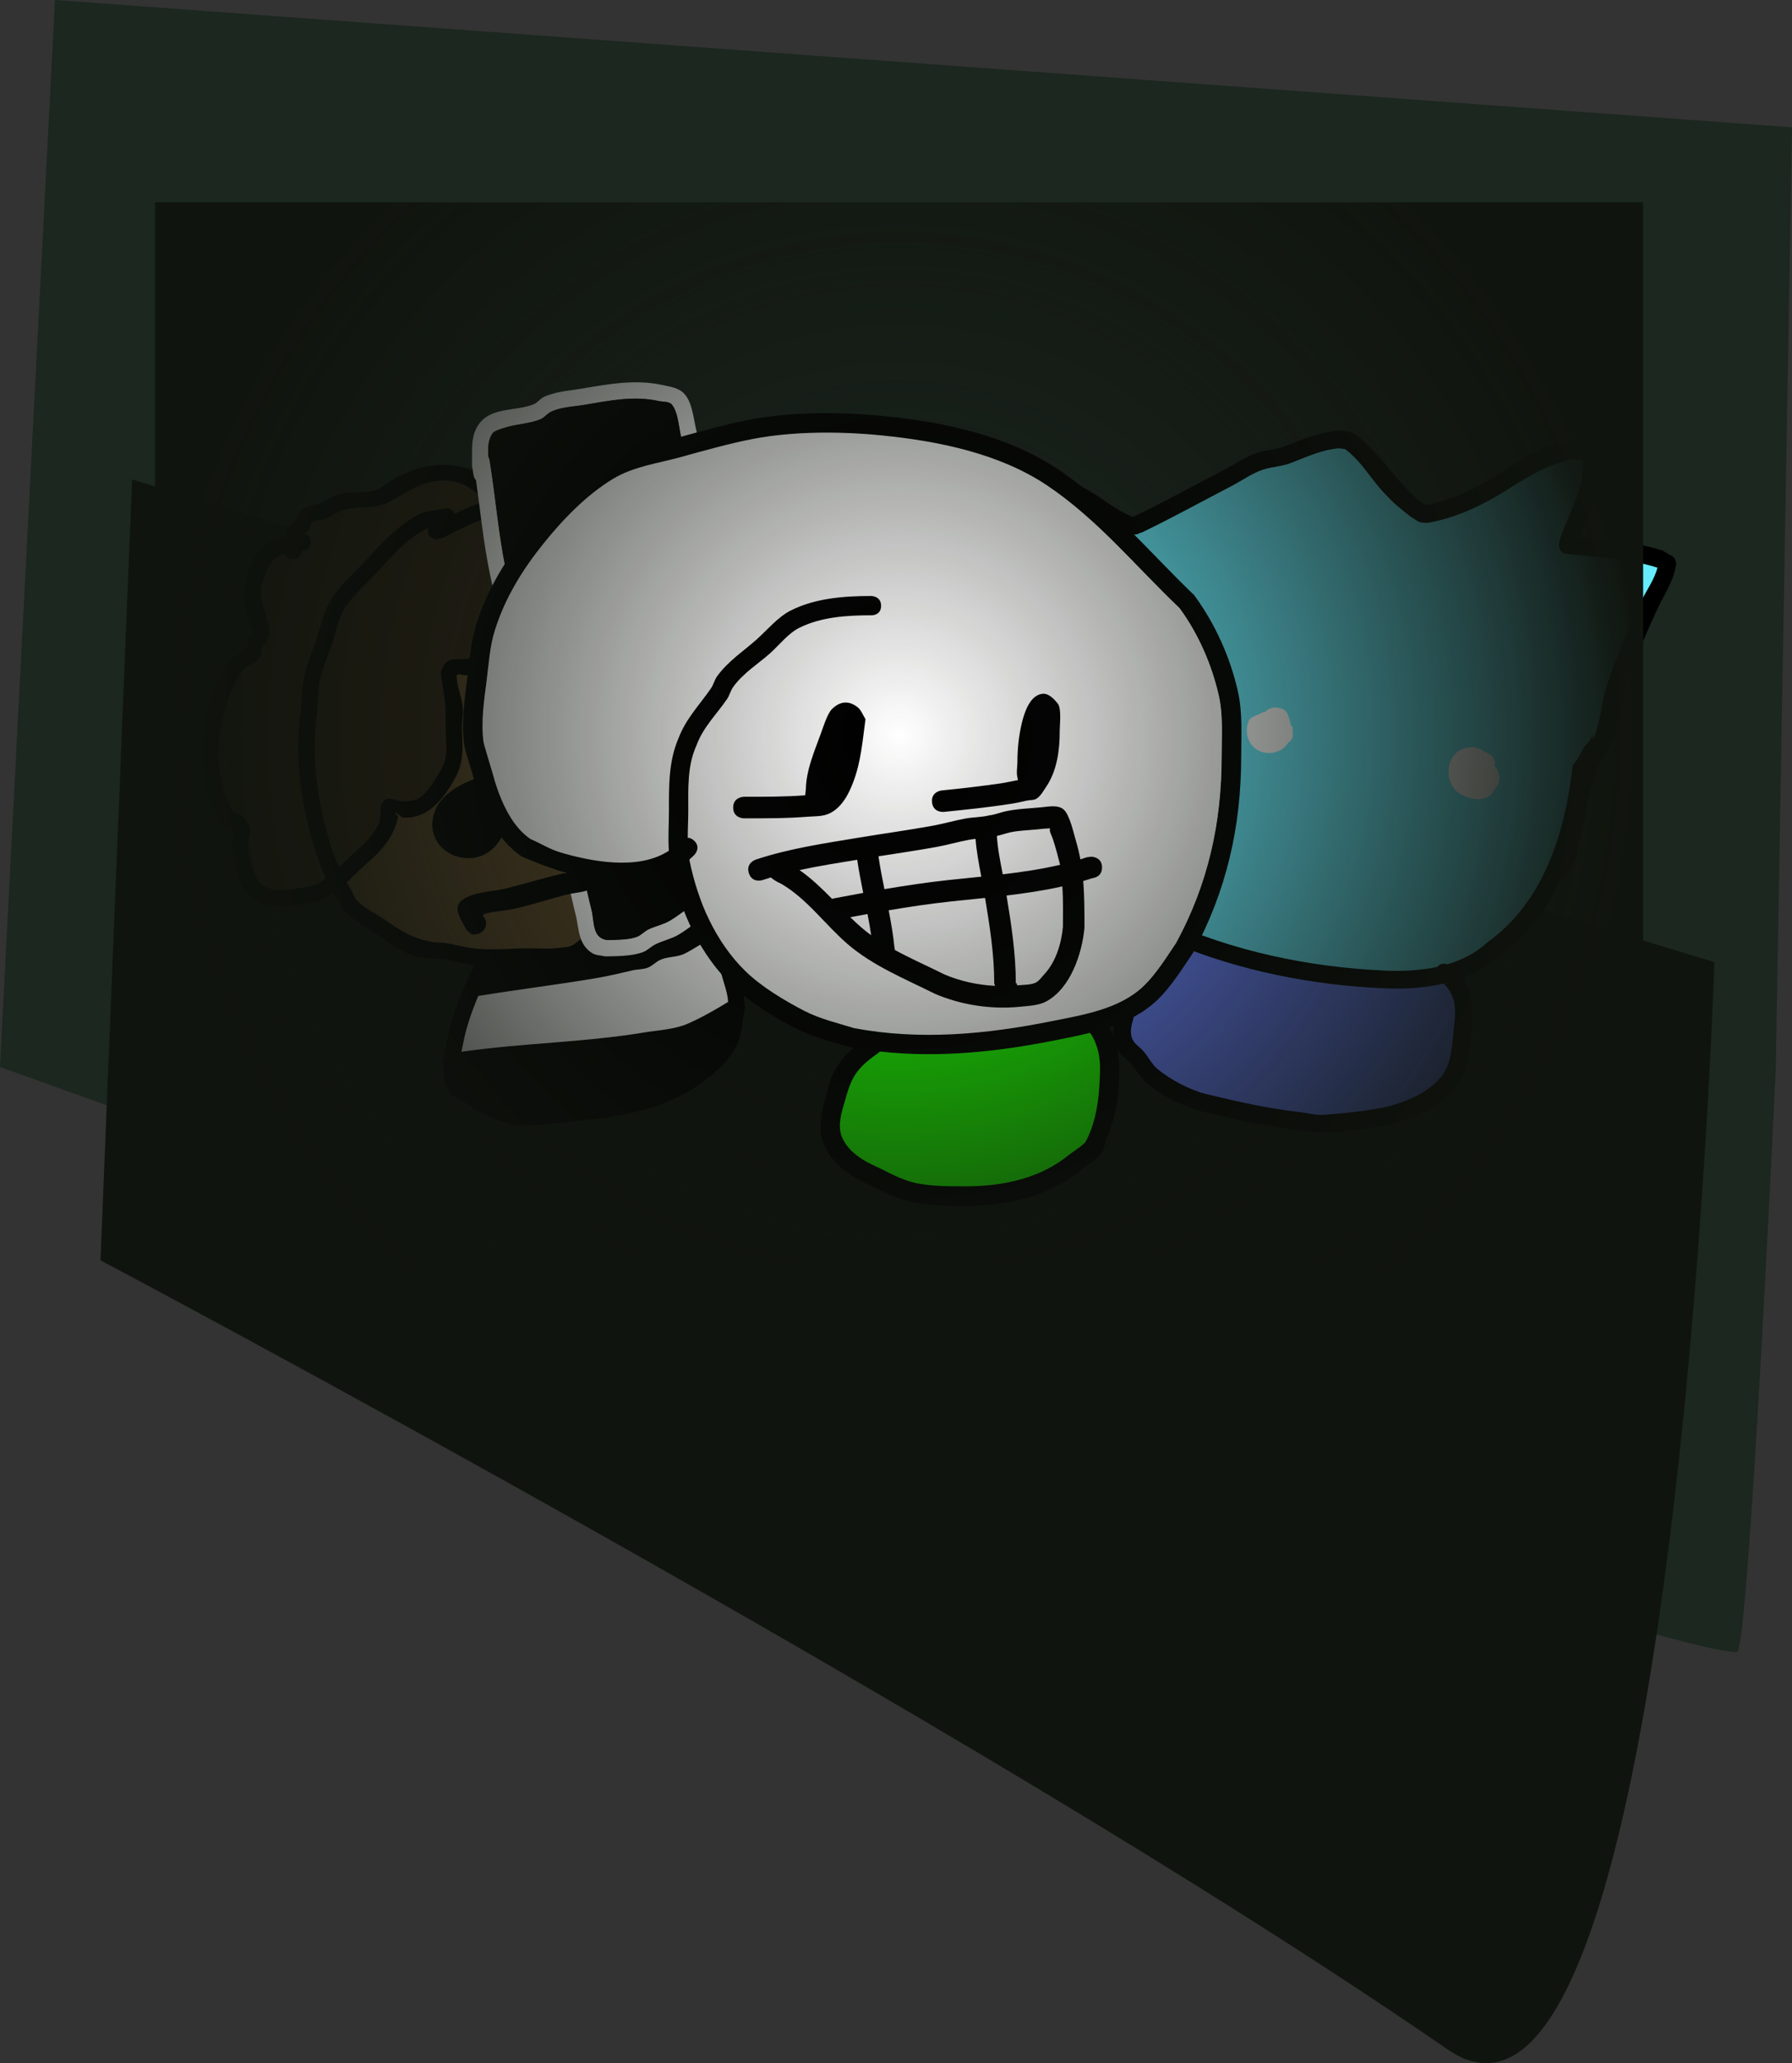 <svg version="1.1" xmlns="http://www.w3.org/2000/svg" xmlns:xlink="http://www.w3.org/1999/xlink" width="748.167" height="861.063" viewBox="0,0,748.167,861.063"><rect x="0" y="0" width="748.167" height="861.063" fill="#333333" stroke="none"/><defs><radialGradient cx="230" cy="183.125" r="310.625" gradientUnits="userSpaceOnUse" id="color-1"><stop offset="0" stop-color="#10140e" stop-opacity="0"/><stop offset="1" stop-color="#10140e"/></radialGradient></defs><g transform="translate(145.389,123.409)"><g data-paper-data="{&quot;isPaintingLayer&quot;:true}" fill-rule="nonzero" stroke="none" stroke-linecap="butt" stroke-linejoin="miter" stroke-miterlimit="10" stroke-dasharray="" stroke-dashoffset="0" style="mix-blend-mode: normal"><path d="M-145.389,321.888l22.958,-445.297l725.208,53.148l-6.752,392.149c0,0 -11.318,244.195 -16.206,244.195c-46.501,0 -725.208,-244.195 -725.208,-244.195z" fill="#1b271f" stroke-width="0"/><path d="M-103.446,402.589l13.2,-325.903l660.616,201.466c0,0 -16.324,519.35 -111.373,453.777c-198.227,-136.752 -562.442,-329.34 -562.442,-329.34z" data-paper-data="{&quot;index&quot;:null}" fill="#10140e" stroke-width="0"/><g><path d="M468.876,307.71c-0.737,6.65 -1.088,12.258 -3.866,18.412c-6.319,11.416 -20.23,17.858 -32.58,20.227c-8.076,1.549 -16.612,2.438 -24.758,2.957c-3.891,0.248 -7.755,-0.811 -11.63,-1.24c-13.617,-1.509 -26.197,-4.416 -39.523,-7.603c-7.79,-2.073 -17.12,-6.653 -23.376,-11.952c-0.635,-0.538 -6.146,-7.644 -6.661,-8.214c-3.056,-3.387 -4.699,-3.198 -6.422,-8.405c-1.732,-5.234 0.39,-10.335 1.387,-15.314c0.395,-1.974 0.074,-4.096 0.747,-5.994c3.071,-8.663 10.514,-15.655 15.46,-23.336c-0.116,-0.053 -0.232,-0.107 -0.348,-0.16c-16.553,-8.641 -31.524,-18.026 -40.061,-35.513c-2.739,-5.611 -3.473,-13.604 -4.551,-19.669c-3.58,-20.142 -1.407,-42.324 7.498,-61.076c2.785,-18.968 9.434,-38.366 2.539,-57.013l-1.117,-5.159c0,0 -0.308,-1.436 0.358,-2.705c-0.904,-0.677 -2.251,-2.166 -1.148,-4.558c1.574,-3.413 4.988,-1.839 4.988,-1.839c7.828,3.65 13.442,9.395 21.556,12.705l0.534,0.002c0.258,-0.175 0.438,-0.262 0.438,-0.262c12.539,-6.026 24.671,-12.771 37.026,-19.166c4.562,-2.362 9.174,-5.628 14.043,-7.237c3.746,-1.238 7.84,-1.299 11.515,-2.735c7.504,-2.932 14.61,-5.875 22.737,-6.609l3.592,0.383c0.626,-0.021 1.199,0.135 1.637,0.31c0.456,0.165 1.005,0.441 1.467,0.895c10.631,7.923 17.016,19.827 27.487,28.293l1.956,1.246c10.31,-1.81 20.236,-6.531 29.09,-12.11c10.66,-6.717 22.027,-15.43 35.078,-14.296l3.15,0.349c0,0 0.706,0.078 1.47,0.473c0.468,-0.141 1.023,-0.197 1.681,-0.124c3.736,0.414 3.322,4.15 3.322,4.15c-0.122,1.104 -1.49,13.536 -1.578,13.903c-1.735,7.29 -5.248,14.061 -7.894,21.099c11.654,1.154 23.444,1.992 34.626,5.536l3.318,2.01c1.077,0.389 1.648,1.133 1.948,1.869c0.383,0.702 0.599,1.623 0.208,2.714c-1.067,6.506 -4.964,11.984 -7.756,18.017c-3.487,7.533 -6.899,15.467 -10.056,23.109c-5.132,12.423 -4.83,28.392 -13.006,39.371c-4.187,7.782 -5.617,16.335 -7.159,24.901c-0.935,5.191 -2.68,9.774 -3.289,15.04l-2.35,5.835c0,0 -1.008,2.462 -3.399,2.395c-5.995,13.307 -14.613,25.202 -26.898,34.022c-4.49,4.058 -9.651,7.013 -15.188,9.109c4.917,6.785 4.766,13.855 3.757,22.956zM331.86,289.29c-0.797,1.314 -2.082,2.365 -2.584,3.817c-0.55,1.592 -0.158,3.377 -0.475,5.032c-0.677,3.54 -2.788,7.701 -1.581,11.464c0.844,2.631 3.074,3.696 4.783,5.593c2.141,2.376 3.483,5.491 5.944,7.534c5.412,4.491 13.641,8.77 20.384,10.438c13.017,3.113 25.242,5.953 38.538,7.427c3.476,0.385 6.936,1.472 10.423,1.204c7.833,-0.601 15.939,-1.363 23.72,-2.832c9.55,-1.802 22.589,-6.957 27.266,-16.192c2.441,-5.144 2.5,-10.249 3.125,-15.893c0.892,-8.044 1.677,-13.872 -4.07,-19.772c-8.136,1.905 -16.743,2.346 -25.011,1.986c-29.824,-1.299 -60.082,-7.252 -87.71,-18.796c-4.009,6.582 -8.724,12.346 -12.752,18.99zM525.217,163.353c3.784,-11.946 9.166,-24.102 14.443,-35.582c2.087,-4.539 5.686,-9.336 6.849,-14.216l-0.041,-0.03c-12.122,-3.866 -25.102,-4.303 -37.693,-5.699c-1.297,-0.144 -2.094,-0.688 -2.582,-1.338c-0.527,-0.618 -0.884,-1.515 -0.74,-2.812c0.019,-0.176 0.046,-0.342 0.08,-0.5l0.161,-1.013c2.616,-8.23 7.022,-15.929 9.034,-24.294c0.717,-2.981 0.877,-6.058 1.08,-9.128l-2.668,-0.296c-2.45,-0.362 -4.976,0.452 -7.326,1.234c-8.52,2.833 -15.24,7.141 -22.924,11.956c-9.844,6.168 -20.781,11.27 -32.231,13.225c0,0 -0.792,0.134 -1.705,-0.087c-1.373,0.117 -2.539,-0.637 -2.539,-0.637l-3.3,-2.159c-4.891,-3.965 -5.979,-4.602 -10.578,-9.5c-5.931,-6.317 -9.444,-13.24 -16.385,-18.408l-2.576,-0.299c-7.117,0.587 -13.587,3.655 -20.139,6.178c-3.647,1.405 -7.692,1.494 -11.411,2.697c-4.574,1.48 -8.91,4.643 -13.202,6.865c-12.421,6.428 -24.621,13.201 -37.224,19.265c0,0 -0.414,0.199 -1.022,0.313c-1.201,0.812 -2.684,0.648 -2.684,0.648l-3.373,-0.519c-4.658,-1.914 -7.139,-2.657 -11.394,-5.612c-1.23,-0.854 -2.29,-1.694 -3.307,-2.506l0.132,0.622c5.03,13.68 3.37,27.458 0.927,41.273c0.204,-0.309 0.408,-0.619 0.613,-0.927c-0.799,5.559 -1.268,11.161 -1.789,16.757c-0.791,1.369 -1.538,2.765 -2.242,4.184c-0.124,0.944 -0.239,1.888 -0.342,2.832c0,0 -0.267,2.413 -2.312,3.146c-6.421,16.234 -7.689,34.8 -4.707,51.625c0.965,5.444 1.549,12.944 4.035,17.957c7.834,15.79 21.521,23.954 36.488,31.773c28.65,13.234 60.574,19.802 92.039,21.244c7.187,0.329 14.802,0.03 22.019,-1.535c1.373,-1.695 3.114,-1.41 4.101,-1.044c6.22,-1.834 12.006,-4.754 16.787,-9.2c23.673,-16.897 32.495,-46.171 35.604,-73.892c1.535,-1.495 3.134,-4.327 4.57,-7.492c1.641,-1.425 2.978,-3.207 3.881,-5.241c-0.018,0.726 -0.043,1.454 -0.074,2.182c3.24,-6.755 3.413,-14.902 5.664,-22.01z" fill="#000000" stroke-width="0.5"/><path d="M331.788,289.268c4.028,-6.644 8.755,-12.431 12.764,-19.014c27.628,11.543 58.013,17.509 87.837,18.808c8.268,0.36 16.879,-0.071 25.015,-1.976c5.747,5.9 4.965,11.75 4.074,19.795c-0.626,5.644 -0.686,10.767 -3.127,15.911c-4.677,9.235 -17.732,14.421 -27.281,16.224c-7.781,1.469 -15.918,2.253 -23.75,2.854c-3.487,0.268 -6.968,-0.814 -10.444,-1.199c-13.296,-1.474 -25.589,-4.346 -38.607,-7.459c-6.743,-1.668 -14.983,-5.972 -20.395,-10.462c-2.462,-2.043 -3.805,-5.168 -5.946,-7.545c-1.709,-1.897 -3.939,-2.969 -4.783,-5.6c-1.207,-3.763 0.905,-7.937 1.582,-11.477c0.317,-1.655 -0.074,-3.445 0.476,-5.038c0.502,-1.452 1.789,-2.508 2.585,-3.822z" data-paper-data="{&quot;noHover&quot;:false,&quot;origItem&quot;:[&quot;Path&quot;,{&quot;applyMatrix&quot;:true,&quot;segments&quot;:[[[198.90219,248.3042],[0,0],[-0.43031,0.92688]],[[197.47359,251.01669],[0.22546,-0.99672],[-0.24723,1.09295]],[[197.5283,254.37794],[0.08799,-1.11711],[-0.18823,2.38972]],[[197.32325,262.07202],[-1.07377,-2.39902],[0.7507,1.67722]],[[200.8948,265.41899],[-1.26889,-1.12862],[1.58976,1.41401]],[[205.37639,269.96389],[-1.77707,-1.16995],[3.90666,2.57199]],[[219.61618,275.37056],[-4.57958,-0.60877],[8.8333,1.10408]],[[245.63639,277.4566],[-8.89734,0],[2.32606,0]],[[252.61451,277.48888],[-2.28553,0.43238],[5.13369,-0.9712]],[[268.08733,273.87899],[-5.03635,1.54104],[6.18082,-1.89123]],[[284.92516,261.17731],[-2.41524,6.44759],[1.23665,-3.57929]],[[285.8267,250.4423],[0,3.77697],[0,-5.38304]],[[281.68751,237.66997],[4.23141,3.47929],[-5.23879,1.85546]],[[265.29936,240.81508],[5.49218,-0.36775],[-19.81065,1.32648]],[[205.94072,234.81664],[19.10963,5.60643],[-2.16804,4.64489]],[[198.90217,248.3042],[2.17604,-4.68719],[0,0]]],&quot;closed&quot;:true,&quot;fillColor&quot;:[0,0,0],&quot;strokeWidth&quot;:0.5}]}" fill="#667eff" stroke-width="0.25"/><path d="M525.292,163.349c-2.252,7.108 -2.425,15.271 -5.665,22.027c0.031,-0.728 0.056,-1.457 0.074,-2.183c-0.904,2.035 -2.241,3.82 -3.882,5.245c-1.436,3.165 -3.037,6.004 -4.572,7.499c-3.109,27.721 -11.968,57.04 -35.64,73.937c-4.781,4.446 -10.578,7.371 -16.798,9.205c-0.988,-0.365 -2.731,-0.65 -4.104,1.045c-7.217,1.565 -14.846,1.867 -22.033,1.538c-31.465,-1.442 -63.447,-8.028 -92.097,-21.263c-14.967,-7.819 -28.672,-16.005 -36.505,-31.796c-2.487,-5.013 -3.074,-12.522 -4.04,-17.967c-2.983,-16.825 -1.718,-35.422 4.703,-51.656c2.045,-0.732 2.312,-3.148 2.312,-3.148c0.103,-0.944 0.218,-1.89 0.342,-2.834c0.703,-1.419 1.451,-2.818 2.242,-4.187c0.522,-5.596 0.993,-11.209 1.792,-16.768c-0.205,0.309 -0.41,0.619 -0.614,0.928c2.442,-13.815 4.112,-27.612 -0.917,-41.292l-0.132,-0.622c1.016,0.812 2.076,1.652 3.306,2.506c4.255,2.954 6.737,3.696 11.394,5.61l3.374,0.519c0,0 1.484,0.163 2.684,-0.649c0.608,-0.114 1.022,-0.314 1.022,-0.314c12.603,-6.064 24.824,-12.854 37.245,-19.283c4.292,-2.221 8.638,-5.39 13.212,-6.869c3.719,-1.203 7.772,-1.295 11.419,-2.7c6.552,-2.524 13.036,-5.594 20.154,-6.181l2.578,0.299c6.942,5.167 10.468,12.091 16.399,18.408c4.599,4.898 5.698,5.538 10.589,9.503l3.303,2.16c0,0 1.168,0.755 2.541,0.638c0.914,0.222 1.707,0.088 1.707,0.088c11.45,-1.956 22.402,-7.049 32.246,-13.217c7.684,-4.815 14.41,-9.118 22.929,-11.951c2.35,-0.781 4.879,-1.594 7.328,-1.232l2.669,0.297c-0.203,3.07 -0.361,6.149 -1.078,9.13c-2.012,8.365 -6.413,16.07 -9.029,24.3l-0.161,1.013c-0.033,0.158 -0.06,0.324 -0.08,0.5c-0.144,1.297 0.214,2.196 0.741,2.814c0.488,0.649 1.286,1.195 2.583,1.339c12.591,1.396 25.578,1.846 37.7,5.711l0.041,0.03c-1.162,4.88 -4.76,9.682 -6.846,14.222c-5.277,11.48 -10.655,23.656 -14.439,35.602z" data-paper-data="{&quot;noHover&quot;:false,&quot;origItem&quot;:[&quot;Path&quot;,{&quot;applyMatrix&quot;:true,&quot;segments&quot;:[[[317.49428,150.88584],[0,0],[1.62617,-8.17405]],[[324.43511,126.30603],[-2.64728,7.97546],[1.04681,-3.15372]],[[327.92075,116.40671],[-0.4106,3.31132],[0,0]],[[327.89153,116.39016],[0,0],[-8.29686,-1.6673]],[[302.55681,115.38463],[8.42556,0],[-0.86824,0]],[[300.75198,114.68946],[0.36989,0.39363],[-0.39363,-0.36989]],[[300.05681,112.88463],[0,0.86824],[0,-0.11746]],[[300.07285,112.54853],[-0.01052,0.10669],[0,0]],[[300.10536,111.86729],[0,0],[1.12643,-5.63215]],[[304.2973,95.14552],[-0.717,5.6774],[0.25547,-2.02294]],[[304.34241,89.03257],[0.09077,2.04426],[0,0]],[[302.55681,89.03257],[0,0],[-1.64607,-0.05985]],[[297.804,90.38498],[1.49624,-0.68876],[-5.42442,2.49702]],[[283.52583,99.96797],[4.72693,-3.74593],[-6.05545,4.79873]],[[263.1885,111.07211],[7.42586,-2.13175],[0,0]],[[262.05471,111.13928],[0.62021,0.07957],[-0.89902,0.17814]],[260.32959,110.90437],[[257.98994,109.71868],[0,0],[-3.52382,-2.26277]],[[250.30119,104.21341],[3.39911,2.90115],[-4.38341,-3.74125]],[[238.12088,93.24553],[4.96752,2.90734],[0,0]],[[236.39601,93.23674],[0,0],[-4.662,0.90954]],[[223.53584,98.79659],[4.14614,-2.14833],[-2.30807,1.19593]],[[216.19023,101.41553],[2.37011,-1.06771],[-2.91527,1.3133]],[[207.96604,106.92084],[2.67456,-1.78291],[-7.74009,5.15968]],[[184.77057,122.38319],[7.88679,-4.93183],[0,0]],[[184.11797,122.66515],[0.39357,-0.12006],[-0.73426,0.62508]],[182.39149,123.29023],[[180.12357,123.19404],[0,0],[-3.21915,-0.92412]],[[172.18051,120.31934],[3.02898,1.64114],[-0.87592,-0.47458]],[[169.81111,118.90497],[0.73141,0.46257],[0,0]],[[169.94406,119.30647],[0,0],[4.3274,8.67498]],[[173.58107,146.52197],[0.60235,-9.31118],[0.11205,-0.21952]],[[173.91855,145.86402],[-0.11296,0.2191],[-0.1207,3.73302]],[[173.96349,157.07237],[-0.06526,-3.73751],[-0.42279,0.96301]],[[172.78823,160.00248],[0.36095,-0.98974],[-0.013,0.63304]],[[172.76957,161.89942],[-0.00097,-0.63154],[0,0]],[[171.47152,164.14833],[1.29805,-0.63391],[-3.05489,11.20206]],[[172.14281,198.62029],[-3.20462,-10.90383],[1.03698,3.52836]],[[176.12618,210.19519],[-2.01122,-3.1315],[6.33544,9.86435]],[[202.5748,228.5257],[-10.46683,-4.07222],[19.90876,6.64938]],[[264.97447,235.82564],[-20.90603,1.35191],[4.77505,-0.30878]],[[279.41765,233.19778],[-4.65634,1.5635],[0.78323,-1.22135]],[[282.05244,232.20688],[-0.67958,-0.16912],[3.97742,-1.66812]],[[292.47533,224.89553],[-2.83471,3.28933],[14.41085,-12.90405]],[[310.59754,173.44005],[-0.02396,18.55303],[0.90508,-1.10045]],[[313.06978,168.15236],[-0.71756,2.19752],[0.98041,-1.06241]],[[315.2515,164.40332],[-0.4483,1.41118],[0.04104,0.48157]],[[315.36255,165.85088],[-0.03307,-0.48344],[1.64669,-4.70287]],[[317.49429,150.88583],[-0.96761,4.8638],[0,0]]],&quot;closed&quot;:true,&quot;fillColor&quot;:[0,0,0],&quot;strokeWidth&quot;:0.5}]}" fill="#66ecff" stroke-width="0.25"/></g><g><path d="M165.566,296.348c0.136,0.819 0.042,1.474 -0.178,1.996c-0.097,1.241 -0.285,2.541 -0.585,3.924c-0.576,3.588 -0.897,7.097 -2.543,10.441c-3.193,6.486 -7.702,10.35 -13.254,14.688c-15.899,12.419 -35.308,15.244 -54.9,17.16c-8.214,0.803 -16.061,2.211 -24.291,1.565c-8.796,-1.917 -14.931,-4.848 -22.202,-10.181c-1.539,-1.129 -3.73,-1.47 -4.884,-2.99c-2.537,-3.345 -3.159,-7.457 -2.999,-11.579c-0.142,-0.306 -0.254,-0.664 -0.323,-1.08c-0.214,-1.293 0.143,-2.178 0.669,-2.777c0.294,-2.207 0.714,-4.346 1.077,-6.296c2.001,-10.73 6.591,-21.912 11.65,-31.906c-1.682,-0.155 -3.353,-0.382 -5.008,-0.705c-3.739,-0.731 -7.477,-1.927 -11.285,-1.814c-2.385,-0.272 -8.048,-0.7 -10.527,-1.734c-5.214,-2.175 -9.913,-5.647 -14.384,-8.856c-4.645,-3.334 -9.761,-5.448 -13.69,-9.955c-1.137,-1.304 -1.553,-3.099 -2.473,-4.564c-0.504,-0.803 -0.992,-1.606 -1.462,-2.41c-1.156,0.821 -2.345,1.572 -3.577,2.226c-3.352,1.78 -7.333,1.985 -11.057,2.718c-9.15,1.799 -18.616,0.765 -23.908,-8.287c-2.44,-4.173 -4.102,-13.789 -4.023,-18.785c0.018,-1.145 0.918,-2.166 0.918,-3.312c-0.001,-1.925 -3.93,-2.285 -4.355,-2.739c-1.921,-2.051 -3.289,-4.593 -4.499,-7.129c-5.144,-10.78 -5.167,-24.684 -3.226,-36.122c2.035,-9.149 4.173,-17.269 9.811,-24.971c1.843,-2.518 5.414,-3.329 7.391,-5.743c0.727,-0.887 0.077,-2.351 0.549,-3.395c0.501,-1.107 1.878,-1.699 2.275,-2.847c0.649,-1.879 -1.434,-3.716 -1.948,-5.637c-0.846,-3.161 -1.519,-6.415 -1.594,-9.686c-0.146,-6.313 2.407,-14.507 6.504,-19.464c2.384,-2.885 6.476,-4.417 10.507,-5.381c-0.001,-0.797 0.078,-1.577 0.359,-2.316c0.675,-1.772 2.539,-2.827 3.645,-4.367c1.119,-1.558 1.463,-3.774 3.014,-4.903c1.957,-1.425 4.6,-1.512 6.886,-2.306c2.448,-0.85 4.534,-2.566 6.977,-3.431c4.795,-1.697 10.042,-1.035 14.899,-1.765c4.397,-0.661 7.9,-4.459 11.673,-6.36c2.166,-1.091 4.496,-1.82 6.744,-2.731c11.642,-4.279 29.952,-1.976 35.763,11.103c0.049,0.111 0.117,0.376 0.199,0.755c4.802,-0.754 9.784,-1.153 14.311,-1.871c7.593,0.835 13.211,3.187 20.357,5.393c8.767,2.706 18.241,4.465 26.78,7.932c1.851,0.752 3.355,2.198 5.175,3.022c1.631,0.738 3.565,0.739 5.116,1.633c6.368,3.672 11.045,9.716 15.611,15.227c1.631,1.968 5.395,5.402 6.803,7.649c1.699,2.713 2.274,6.011 3.85,8.796c1.791,3.166 3.711,6.323 4.833,9.783c3.183,10.133 4.293,20.771 5.201,31.275c0.199,2.299 1.414,7.306 1.599,9.648c0.344,4.346 -0.512,8.708 -1.008,13.039c-1.245,10.865 -1.578,20.693 -6.002,31.04c-2.768,6.475 -7.371,12.271 -11.449,17.948c-4.011,4.182 -8.216,6.316 -12.959,9.536c-0.219,0.148 -0.438,0.299 -0.657,0.45c0.582,1.216 1.095,2.482 1.985,3.478c1.61,1.8 4.707,1.605 6.472,3.253c1.107,1.034 1.493,2.651 2.438,3.835c1.934,2.425 4.623,4.188 6.501,6.656c1.82,2.391 2.52,5.486 3.304,8.387c1.565,5.789 3.208,10.176 3.3,15.364c0.041,0.149 0.076,0.308 0.103,0.476zM123.374,307.472c5.931,-0.982 12.819,-1.242 18.365,-3.686c5.951,-2.622 11.246,-5.678 16.789,-9.046c-0.274,-4.112 -1.752,-7.63 -3.048,-12.435c-0.553,-2.052 -0.8,-4.355 -2.137,-6.006c-1.72,-2.123 -3.985,-3.761 -5.794,-5.803c-2.057,1.247 -6.301,3.916 -8.324,4.617c-2.977,1.031 -6.352,0.835 -9.191,2.201c-1.798,0.865 -3.198,2.488 -5.066,3.191c-2.023,0.762 -4.285,0.62 -6.388,1.12c-5.595,1.33 -10.761,2.555 -16.491,3.503c-15.914,2.635 -31.832,4.529 -47.726,7.137c-2.815,6.599 -5.143,13.463 -6.386,20.098c-0.169,0.902 -0.416,1.983 -0.666,3.164c25.184,-3.663 50.707,-3.858 76.064,-8.056zM-23.593,110.003c-1.75,-0.278 -2.461,-1.31 -2.738,-2.25c-2.219,0.643 -4.24,1.578 -5.33,3.018c-2.781,3.674 -4.889,9.93 -4.695,14.505c0.222,5.253 4.461,12.11 3.368,17.178c-0.344,1.596 -2.023,2.604 -2.693,4.093c-0.643,1.427 -0.217,3.319 -1.196,4.54c-1.99,2.482 -5.688,3.286 -7.504,5.899c-4.894,7.041 -6.746,13.932 -8.584,22.192c-1.787,10.318 -1.482,22.093 2.731,31.911c0.711,1.658 1.383,3.44 2.663,4.712c0.872,0.866 2.576,0.464 3.434,1.345c1.502,1.542 2.784,3.464 3.29,5.557c0.368,1.522 -0.802,3.058 -0.827,4.623c-0.064,4.062 1.237,11.686 3.133,15.205c3.406,6.322 10.627,6.137 16.508,4.903c3.194,-0.67 6.669,-0.661 9.536,-2.221c1.102,-0.6 2.172,-1.297 3.215,-2.064c-2.197,-4.574 -3.957,-9.302 -5.44,-14.417c-5.226,-18.033 -7.824,-37.165 -5.082,-55.773c0.29,-4.585 0.461,-9.681 1.389,-14.192c1.186,-5.763 3.922,-11.591 5.663,-17.221c1.514,-4.892 3.123,-11.584 6.169,-15.881c3.955,-5.579 9.508,-10.423 14.113,-15.455c6.799,-7.429 14.588,-16.034 24.203,-19.966c0.311,-0.127 8.545,-1.471 8.787,-1.511c0,0 2.972,-0.492 3.829,2.216c3.698,-1.797 7.475,-3.442 11.333,-4.692c0.402,-0.13 0.809,-0.254 1.22,-0.372c-1.149,-1.28 -3.778,-3.799 -4.12,-4.082c-6.243,-5.16 -14.918,-5.724 -22.327,-2.817c-5.32,2.128 -9.438,5.416 -14.561,7.709c-6.105,2.732 -12.697,0.946 -18.87,3.19c-2.499,0.908 -4.626,2.722 -7.169,3.499c-1.566,0.478 -3.448,0.195 -4.775,1.154c-1.059,0.764 -0.95,2.462 -1.708,3.526c-0.412,0.578 -1.04,0.994 -1.615,1.443c1.013,0.203 2.258,0.856 2.579,2.8c0.565,3.413 -2.848,3.978 -2.848,3.978c-0.313,0.05 -0.656,0.102 -1.021,0.156l-0.1,0.691c0,0 -0.543,3.417 -3.96,2.873zM2.48,232.373c4.087,-3.471 8.002,-7.148 10.288,-12.143c1.428,-3.12 -0.315,-8.227 2.655,-9.947c2.259,-1.308 5.192,0.708 7.801,0.671c1.803,-0.026 3.651,-0.228 5.341,-0.857c4.04,-1.503 8.392,-9.173 10.322,-12.644c3.182,-5.721 1.733,-11.705 1.742,-17.872c0.006,-4.365 0.035,-8.771 -0.683,-13.077c-0.192,-1.153 -1.581,-8.93 -1.247,-9.771c2.538,-6.394 5.137,-4.679 10.22,-5.148c2.956,-0.273 5.779,-1.465 8.511,-2.627c1.421,-1.447 6.315,-6.27 7.501,-8.09c5.346,-8.206 5.827,-18.808 2.195,-27.793c-1.83,-4.526 -4.703,-6.689 -6.468,-11.247c-1.136,-2.935 -1.377,-6.181 -1.807,-9.311c-0.373,0.109 -0.741,0.223 -1.105,0.344c-6.188,2.054 -12.135,5.123 -17.906,8.171l-2.539,0.6c0,0 -3.413,0.565 -3.978,-2.848c-0.114,-0.691 -0.066,-1.266 0.085,-1.742c-8.18,3.659 -14.953,11.47 -20.779,17.845c-4.352,4.762 -9.607,9.304 -13.403,14.536c-2.69,3.709 -4.065,9.937 -5.369,14.166c-1.686,5.466 -4.394,11.158 -5.536,16.749c-0.783,3.838 -1.002,9.501 -1.246,13.346c-2.613,17.744 -0.144,35.92 4.845,53.12c1.198,4.129 2.585,7.954 4.257,11.651c2.164,-2.064 4.243,-4.204 6.301,-6.081zM65.876,96.108c1.377,5.789 5.386,8.92 7.662,14.364c4.594,10.989 3.704,24.197 -2.834,34.212c-1.956,2.996 -6.961,7.617 -9.385,9.998c-5.446,2.392 -6.307,3.419 -11.836,3.8c-1.391,0.096 -4.205,-1.1 -4.172,0.293c0.102,4.299 2.373,9.353 2.611,13.713c0.129,2.366 -0.371,4.73 -0.373,7.099c-0.005,7.537 1.184,14.09 -2.553,21.115c-4.499,8.459 -11.325,17.778 -22.037,17.165c-1.313,-0.075 -2.066,-1.825 -3.358,-2.07c-0.67,-0.127 1.249,0.98 1.195,1.66c-0.159,2.001 -0.974,3.915 -1.783,5.752c-2.567,5.833 -7.255,10.285 -11.948,14.345c-2.514,2.294 -5.026,4.85 -7.661,7.256c0.604,1.072 1.239,2.142 1.906,3.214c0.766,1.232 1.034,2.777 1.982,3.874c3.407,3.94 8.258,5.765 12.334,8.676c6.943,4.959 12.608,8.312 21.202,9.304c4.142,-0.065 8.213,1.123 12.275,1.932c8.543,1.701 17.661,0.531 26.268,0.487c3.909,-0.02 7.845,0.355 11.726,-0.11c1.968,-0.235 4.018,-0.213 5.876,-0.904c1.719,-0.64 2.956,-2.215 4.614,-2.999c3.747,-1.772 7.834,-2.719 11.679,-4.266c3.988,-1.605 8.248,-2.513 12.168,-4.277c5.914,-2.661 11.409,-7.358 16.699,-10.95c4.243,-2.88 8.07,-4.576 11.617,-8.296c3.667,-5.141 7.933,-10.402 10.416,-16.258c4.106,-9.681 4.325,-18.809 5.474,-28.973c0.442,-3.91 1.337,-7.842 1.004,-11.763c-0.277,-3.266 -1.315,-6.437 -1.604,-9.702c-0.883,-9.976 -1.844,-20.13 -4.902,-29.754c-0.936,-3.064 -2.758,-5.788 -4.325,-8.582c-1.477,-2.635 -1.973,-5.765 -3.572,-8.327c-0.661,-1.059 -6.082,-6.704 -6.327,-6.999c-3.996,-4.818 -8.036,-10.377 -13.626,-13.578c-1.374,-0.787 -3.11,-0.704 -4.554,-1.354c-1.76,-0.793 -3.202,-2.209 -4.988,-2.942c-8.355,-3.431 -17.684,-5.095 -26.283,-7.752c-6.355,-1.964 -11.355,-4.255 -18.078,-5.067c-4.197,0.73 -8.849,1.063 -13.311,1.752c0.388,2.424 0.722,4.572 0.803,4.912z" fill="#000000" stroke-width="0.5"/><path d="M-23.626,109.942c3.417,0.543 3.965,-2.876 3.965,-2.876l0.1,-0.691c0.366,-0.054 0.709,-0.106 1.022,-0.156c0,0 3.417,-0.567 2.852,-3.98c-0.322,-1.943 -1.52,-2.467 -2.533,-2.669c0.574,-0.449 1.157,-0.995 1.569,-1.573c0.758,-1.064 0.652,-2.762 1.71,-3.526c1.328,-0.958 3.214,-0.677 4.78,-1.155c2.543,-0.777 4.677,-2.591 7.176,-3.5c6.173,-2.244 12.783,-0.458 18.887,-3.19c5.123,-2.293 9.251,-5.579 14.571,-7.707c7.409,-2.907 16.098,-2.336 22.342,2.824c0.342,0.283 2.974,2.804 4.124,4.085c-0.411,0.118 -0.895,0.357 -1.297,0.487c-3.857,1.25 -7.63,2.898 -11.328,4.695c-0.856,-2.708 -3.825,-2.214 -3.825,-2.214c-0.242,0.04 -8.47,1.386 -8.781,1.513c-9.614,3.932 -17.384,12.542 -24.182,19.971c-4.605,5.032 -10.134,9.873 -14.089,15.452c-3.046,4.297 -4.632,10.975 -6.146,15.868c-1.742,5.63 -4.454,11.416 -5.64,17.18c-0.928,4.511 -1.103,9.569 -1.393,14.154c-2.742,18.608 -0.188,37.7 5.038,55.733c1.482,5.115 3.235,9.841 5.432,14.415c-1.043,0.767 -2.139,1.6 -3.241,2.2c-2.867,1.559 -6.348,1.549 -9.542,2.219c-5.881,1.234 -13.114,1.413 -16.52,-4.909c-1.896,-3.519 -3.205,-11.148 -3.141,-15.21c0.025,-1.565 1.194,-3.103 0.826,-4.625c-0.506,-2.092 -1.792,-4.018 -3.294,-5.56c-0.858,-0.88 -2.564,-0.48 -3.436,-1.347c-1.28,-1.271 -1.955,-3.057 -2.666,-4.715c-4.212,-9.818 -4.533,-21.62 -2.745,-31.938c1.838,-8.26 3.688,-15.177 8.582,-22.219c1.816,-2.613 5.516,-3.427 7.506,-5.909c0.979,-1.221 0.555,-3.12 1.198,-4.547c0.671,-1.489 2.352,-2.503 2.697,-4.1c1.093,-5.069 -3.136,-11.94 -3.358,-17.192c-0.194,-4.576 1.925,-10.841 4.706,-14.515c1.09,-1.44 3.117,-2.378 5.336,-3.021c0.278,0.941 0.99,1.971 2.74,2.25z" data-paper-data="{&quot;noHover&quot;:false,&quot;origItem&quot;:[&quot;Path&quot;,{&quot;applyMatrix&quot;:true,&quot;segments&quot;:[[[361.42832,238.98915],[0,0],[-2.42886,-0.80962]],[[358.05514,235.13427],[0.17372,1.4065],[-3.31562,0.39374]],[[349.74298,238.17867],[1.89358,-1.79558],[-4.83238,4.5823]],[[339.62534,257.75199],[0.80364,-6.5696],[-0.92256,7.5416]],[[340.37246,283.04013],[2.75538,-6.96916],[-0.86784,2.195]],[[335.56624,288.24019],[1.3079,-1.96482],[-1.25324,1.8827]],[[332.7899,294.43117],[1.6838,-1.50994],[-3.4233,3.06984]],[[320.69858,301.07087],[3.20568,-3.29644],[-8.63988,8.88456]],[[303.22152,330.68627],[4.5707,-11.34364],[-4.98394,14.28932]],[[299.58316,376.83041],[-3.68882,-14.993],[0.6229,2.53174]],[[302.26796,384.17691],[-1.52488,-2.11482],[1.03906,1.44108]],[[306.84698,386.90457],[-1.01532,-1.45792],[1.77776,2.55268]],[[310.22588,395.60357],[-0.22774,-3.10236],[0.16566,2.25656]],[[307.95514,402.00039],[0.40476,-2.22614],[-1.05014,5.77584]],[[308.83362,424.41941],[-1.87256,-5.46544],[3.36384,9.81806]],[[331.21378,435.30727],[-8.67608,0.37078],[4.71236,-0.2014]],[[345.3341,434.39163],[-4.45582,1.54676],[1.71324,-0.59474]],[[350.40456,432.20747],[-1.66742,0.84688],[-2.05266,-7.04044]],[[346.05164,410.36767],[0.906,7.64256],[-3.19428,-26.94486]],[[351.97026,329.64629],[-8.3014,25.88404],[1.49602,-6.46818]],[[357.30024,309.73939],[-2.38844,6.21296],[3.0514,-7.9375]],[[369.43986,286.52245],[-3.81228,7.61594],[3.31292,-6.61834]],[[381.9844,265.33569],[-5.358,5.4079],[6.9563,-7.02106]],[[405.75538,246.63037],[-7.7536,6.08778],[11.44696,-8.98768]],[[444.97678,223.87467],[-14.6365,3.33746],[0.4728,-0.10782]],[[457.86172,223.79443],[-0.35444,0],[0,0]],[[462.79776,227.85777],[-0.5818,-4.06334],[5.69686,-1.68984]],[[480.0636,223.84277],[-5.79514,0.87234],[0.60402,-0.09092]],[[481.89076,223.59997],[-0.6139,0.07124],[-1.33666,-2.09692]],[[476.97984,216.80685],[0.4213,0.48416],[-7.68392,-8.83064]],[[445.81132,207.52047],[11.24938,-2.39624],[-8.08828,1.77852]],[[423.23054,215.07513],[7.84528,-2.05972],[-9.34874,2.45444]],[[395.5724,215.16985],[9.33106,-1.74226],[-3.77756,0.70534]],[[384.52522,218.46627],[3.80924,-0.507],[-2.346,0.31224]],[[377.44404,218.98431],[2.1195,-1.05308],[-1.69006,0.8397]],[[374.17678,223.60791],[1.33124,-1.3376],[-0.72342,0.72686]],[[371.53424,225.28405],[0.92474,-0.50464],[1.39598,0.52798]],[[374.55098,229.88469],[0,-2.84672],[0,5]],[[369.55098,234.88469],[0,0],[-0.4587,-0.00212]],[[368.05792,234.86549],[0.53398,0.0094],[0,0]],[367.75284,235.82685],[[361.4283,238.98913],[4.74342,1.58114],[0,0]]],&quot;closed&quot;:true,&quot;fillColor&quot;:[0,0,0,1]}]}" fill="#302617" stroke-width="0.5"/><path d="M2.455,232.437c-2.058,1.878 -4.14,4.016 -6.304,6.08c-1.672,-3.698 -3.067,-7.526 -4.264,-11.655c-4.989,-17.2 -7.491,-35.422 -4.878,-53.166c0.245,-3.844 0.462,-9.53 1.246,-13.368c1.141,-5.591 3.86,-11.311 5.546,-16.777c1.304,-4.229 2.693,-10.474 5.384,-14.183c3.796,-5.232 9.074,-9.787 13.426,-14.548c5.826,-6.375 12.624,-14.189 20.804,-17.848c-0.15,0.477 -0.199,1.051 -0.085,1.742c0.565,3.413 3.983,2.849 3.983,2.849l2.541,-0.6c5.771,-3.047 11.732,-6.113 17.92,-8.167c0.364,-0.121 0.734,-0.235 1.106,-0.344c0.43,3.13 0.675,6.379 1.811,9.313c1.764,4.559 4.648,6.728 6.477,11.253c3.632,8.985 3.167,19.604 -2.179,27.81c-1.186,1.82 -6.077,6.647 -7.498,8.095c-2.732,1.162 -5.672,2.427 -8.628,2.7c-5.083,0.469 -7.572,-1.33 -10.11,5.064c-0.334,0.841 1.071,8.67 1.263,9.823c0.718,4.305 0.665,8.758 0.659,13.123c-0.009,6.167 1.416,12.164 -1.766,17.885c-1.93,3.471 -6.304,11.144 -10.343,12.647c-1.69,0.629 -3.546,0.831 -5.349,0.857c-2.61,0.037 -5.554,-1.981 -7.813,-0.673c-2.97,1.72 -1.226,6.827 -2.655,9.947c-2.287,4.995 -6.207,8.67 -10.294,12.141z" data-paper-data="{&quot;noHover&quot;:false,&quot;origItem&quot;:[&quot;Path&quot;,{&quot;applyMatrix&quot;:true,&quot;segments&quot;:[[[369.72084,419.61989],[0,0],[6.64686,-3.98464]],[[387.2562,404.73453],[-4.43914,6.58194],[2.7732,-4.11186]],[[393.3894,391.17853],[-4.6402,1.75114],[3.52914,-1.33184]],[[404.35426,393.97651],[-3.72978,-0.56326],[2.5766,0.38912]],[[412.1716,394.01499],[-2.55788,0.49748],[6.1144,-1.18916]],[[429.87336,378.42391],[-3.57098,4.49278],[5.88686,-7.40646]],[[436.57574,353.35291],[-1.46864,8.79082],[1.0395,-6.22202]],[[438.68838,334.54645],[0.00754,6.30824],[-0.00202,-1.68966]],[[439.21624,320.32041],[-0.6748,1.12072],[5.12838,-8.51732]],[[455.00334,315.39299],[-7.35826,-0.53092],[4.27976,0.3088]],[[467.7583,313.65607],[-4.16972,1.01256],[2.36804,-1.72822]],[[480.36312,303.89145],[-2.12022,2.3153],[9.55928,-10.4388]],[[490.05282,264.78219],[3.05834,13.6682],[-1.54052,-6.88482]],[[483.48598,247.21911],[1.43958,6.91606],[-0.92672,-4.45212]],[[483.10796,233.51667],[-0.1257,4.56418],[-0.55704,0.0669]],[[481.4506,233.74611],[0.5477,-0.08638],[-9.30806,1.4678]],[[453.99158,241.16965],[8.94806,-2.98268],[0,0]],[450.22992,241.42623],[[445.22992,236.42623],[0,5],[0,-1.01244]],[[445.76194,233.96241],[-0.327,0.64394],[-12.52756,3.28666]],[[411.92346,254.50151],[9.81162,-7.71476],[-7.32844,5.76226]],[[389.38264,272.06373],[6.6468,-6.56458],[-4.7112,4.65294]],[[378.38414,290.99459],[2.85746,-5.72156],[-3.69354,7.39564]],[[366.53814,313.56841],[2.94698,-7.70252],[-2.0227,5.28672]],[[361.61098,332.30283],[1.25638,-5.42362],[-7.91368,24.68348]],[[355.98164,409.18621],[-3.05384,-25.70192],[0.73304,6.16956]],[[359.30126,426.80361],[-1.51142,-5.66708],[3.5722,-2.43284]],[[369.72086,419.61985],[-3.37826,2.19168],[0,0]]],&quot;closed&quot;:true,&quot;fillColor&quot;:[0,0,0,1]}]}" fill="#302617" stroke-width="0.5"/><path d="M65.886,96.176c-0.081,-0.339 -0.435,-2.625 -0.822,-5.049c4.462,-0.689 9.124,-1.022 13.321,-1.752c6.723,0.812 11.737,3.104 18.092,5.068c8.599,2.658 17.948,4.329 26.303,7.76c1.786,0.733 3.232,2.152 4.992,2.945c1.444,0.65 3.183,0.569 4.557,1.356c5.591,3.201 9.641,8.769 13.637,13.587c0.245,0.295 5.671,5.946 6.332,7.005c1.599,2.562 2.099,5.698 3.576,8.332c1.566,2.794 3.392,5.525 4.328,8.589c3.058,9.624 4.025,19.8 4.908,29.777c0.289,3.265 1.327,6.444 1.604,9.71c0.333,3.921 -0.563,7.862 -1.005,11.772c-1.149,10.164 -1.375,19.313 -5.48,28.994c-2.484,5.856 -6.757,11.13 -10.424,16.27c-3.547,3.72 -7.382,5.423 -11.624,8.304c-5.29,3.591 -10.798,8.297 -16.711,10.959c-3.921,1.764 -8.189,2.676 -12.177,4.281c-3.845,1.547 -7.942,2.497 -11.688,4.269c-1.658,0.784 -2.899,2.36 -4.618,3c-1.857,0.691 -3.913,0.669 -5.88,0.905c-3.881,0.465 -7.826,0.09 -11.735,0.11c-8.607,0.043 -17.744,1.21 -26.287,-0.491c-4.062,-0.809 -8.142,-2 -12.283,-1.935c-8.594,-0.992 -14.273,-4.353 -21.216,-9.312c-4.076,-2.912 -8.934,-4.743 -12.342,-8.683c-0.949,-1.097 -1.218,-2.644 -1.984,-3.876c-0.667,-1.072 -1.303,-2.144 -1.908,-3.216c2.635,-2.406 5.146,-4.963 7.66,-7.257c4.693,-4.06 9.378,-8.515 11.946,-14.348c0.809,-1.837 1.622,-3.754 1.781,-5.755c0.054,-0.68 -1.746,-1.859 -1.076,-1.732c1.292,0.245 2.043,1.992 3.356,2.067c10.712,0.612 17.421,-8.634 21.92,-17.093c3.737,-7.025 2.538,-13.617 2.543,-21.155c0.002,-2.37 0.505,-4.749 0.375,-7.115c-0.238,-4.359 -2.499,-9.433 -2.602,-13.732c-0.033,-1.394 2.784,-0.202 4.175,-0.297c5.529,-0.381 6.407,-1.423 11.853,-3.815c2.425,-2.381 7.453,-7.011 9.409,-10.007c6.537,-10.015 7.446,-23.086 2.852,-34.075c-2.276,-5.443 -6.28,-8.575 -7.656,-14.364z" data-paper-data="{&quot;noHover&quot;:false,&quot;origItem&quot;:[&quot;Path&quot;,{&quot;applyMatrix&quot;:true,&quot;segments&quot;:[[[246.13716,120.1473],[0,0],[0.29826,4.2894]],[[249.90402,131.29156],[-0.98003,-4.14927],[1.97849,8.37658]],[[243.8463,155.34717],[5.84241,-6.36822],[-1.74797,1.90529]],[[235.97539,161.36742],[2.00956,-1.41118],[-4.16461,1.06231]],[[227.08928,162.67948],[3.98642,0.38085],[-1.00287,-0.09581]],[[224.08027,162.39628],[0.14082,-0.99754],[-0.43437,3.07696]],[[224.32351,172.48023],[0.34491,-3.13594],[-0.18721,1.70211]],[[223.22001,177.49745],[0.28088,-1.68918],[-0.89338,5.37282]],[[218.90822,192.24955],[3.49289,-4.56748],[-4.20567,5.49954]],[[201.1718,201.88615],[7.56473,1.70058],[-0.92692,-0.20837]],[[199.02244,200.01438],[0.89204,0.32688],[-0.46254,-0.1695]],[[199.67813,201.33881],[0.11867,-0.47811],[-0.34947,1.40787]],[[197.72802,205.2292],[0.79337,-1.21441],[-2.51872,3.85539]],[[187.51721,214.04569],[3.82472,-2.34023],[-2.06303,1.33875]],[[181.19959,218.31453],[2.16235,-1.40415],[0.30444,0.8355]],[[182.17905,220.83075],[-0.34895,-0.84318],[0.40083,0.96853]],[[183.13511,223.82648],[-0.54695,-0.89418],[1.96408,3.21095]],[[190.9043,231.46738],[-2.56229,-2.55668],[4.36462,4.35506]],[[204.9215,240.60243],[-6.0098,-1.7216],[2.96017,0.44248]],[[213.4444,243.42838],[-2.80063,-1.0559],[5.88977,2.22057]],[[232.11373,246.87591],[-6.1414,-0.9849],[2.78904,0.44728]],[[240.48657,248.18157],[-2.82182,-0.12687],[1.43048,0.06432]],[[244.78206,248.23029],[-1.40556,0.27351],[1.3012,-0.2532]],[[248.42562,246.6367],[-1.27482,0.3634],[2.88019,-0.82103]],[[257.25513,244.9736],[-2.92367,0.64944],[3.03281,-0.67368]],[[266.43467,243.36046],[-3.00325,0.79515],[4.52994,-1.19937]],[[279.63155,237.52512],[-4.19494,1.936],[3.36462,-1.55281]],[[288.89236,232.98189],[-2.96787,2.23352],[3.22098,-3.23202]],[[298.23683,222.62058],[-2.46161,3.88155],[4.06966,-6.41717]],[[305.55821,202.61143],[-2.01857,7.11068],[0.77653,-2.73544]],[[307.66196,194.34432],[-0.22551,2.83457],[0.18784,-2.36125]],[[307.66349,187.23819],[-0.1793,2.36191],[0.54784,-7.21648]],[[307.6801,165.44769],[1.04428,7.22172],[-0.30595,-2.29458]],[[305.60978,158.81882],[0.78686,2.17705],[-0.74185,-2.05251]],[[304.04564,152.461],[0.83778,2.01526],[-0.34634,-0.8331]],[[300.36091,146.72435],[0.1397,0.23937],[-2.27998,-3.90663]],[[292.24896,135.4365],[3.60801,2.94182],[-0.88699,-0.72322]],[[289.162,133.9336],[0.95279,0.634],[-1.16132,-0.77276]],[[285.95328,131.24725],[1.1865,0.7335],[-5.55113,-3.43173]],[[268.13062,122.61872],[5.81669,2.90949],[-4.29877,-2.15024]],[[255.84056,116.87308],[4.69679,1.37238],[-3.0784,0.02544]],[[246.14462,116.55104],[3.26218,0.03562],[-0.00964,1.7739]],[[246.1372,120.14731],[-0.01748,-0.2515],[0,0]]],&quot;closed&quot;:true,&quot;fillColor&quot;:[0,0,0,1],&quot;strokeWidth&quot;:0.5}]}" fill="#584529" stroke-width="0.25"/><path d="M47.246,315.553c0.25,-1.181 0.496,-2.265 0.665,-3.167c1.242,-6.635 3.567,-13.525 6.382,-20.124c15.894,-2.608 31.887,-4.567 47.801,-7.202c5.73,-0.949 10.945,-2.147 16.54,-3.476c2.103,-0.5 4.369,-0.353 6.392,-1.114c1.868,-0.703 3.267,-2.326 5.066,-3.191c2.839,-1.366 6.217,-1.166 9.193,-2.197c2.023,-0.701 6.267,-3.37 8.324,-4.617c1.809,2.042 4.078,3.689 5.798,5.812c1.338,1.651 1.586,3.962 2.14,6.013c1.296,4.805 2.776,8.339 3.049,12.45c-5.543,3.368 -10.839,6.439 -16.79,9.061c-5.547,2.444 -12.442,2.724 -18.373,3.705c-25.357,4.198 -51.004,4.383 -76.188,8.046z" data-paper-data="{&quot;noHover&quot;:false,&quot;origItem&quot;:[&quot;Path&quot;,{&quot;applyMatrix&quot;:true,&quot;segments&quot;:[[[262.18368,277.61616],[-18.57241,0],[4.34401,0]],[[275.7114,277.15583],[-4.2427,1.08763],[4.55206,-1.16694]],[[288.74773,272.68806],[-4.34888,1.74705],[0.29015,-2.96356]],[[288.04251,263.46353],[0.35658,3.57857],[-0.15224,-1.5279]],[[287.22753,258.92978],[0.75883,1.33486],[-0.9757,-1.71634]],[[283.78145,254.10892],[1.04867,1.6692],[-1.61333,0.64595]],[[277.3026,256.41773],[1.5249,-0.26101],[-2.24381,0.38405]],[[270.49048,256.90229],[2.185,-0.63871],[-1.38425,0.40463]],[[266.50224,258.57947],[1.41458,-0.2808],[-1.53233,0.30417]],[[261.81577,258.62424],[1.55848,-0.10812],[-4.1457,0.28763]],[[249.64574,259.17565],[4.19703,0],[-11.65641,0]],[[214.77925,258.63094],[11.63883,0.01686],[-2.78543,4.37203]],[[207.85505,272.20545],[1.66852,-4.58351],[-0.22683,0.62312]],[[207.00678,274.38244],[0.31754,-0.81259],[18.38641,0.3607]]],&quot;closed&quot;:true}]}" fill="#ffffff" stroke-width="0.5"/><path d="M58.521,67.193c0.405,0.686 0.513,1.336 0.513,1.336c2.506,15.232 3.676,30.707 6.83,45.898c4.917,23.673 10.84,47.101 17.711,70.293c3.891,10.403 5.845,21.763 8.484,32.554c0.987,4.038 0.838,8.555 2.061,12.524c1.588,5.152 3.572,10.054 4.83,15.295c0.886,3.694 1.655,7.417 2.606,11.095c1.263,4.885 0.176,11.695 6.389,12.666c3.628,-0.093 9.249,-0.001 12.689,-1.383c1.69,-0.679 2.949,-2.168 4.578,-2.982c2.913,-1.455 6.242,-2.034 9.044,-3.694c4.024,-2.384 7.634,-5.529 11.554,-7.979c6.482,-4.051 13.261,-7.08 16.778,-14.61c4.504,-9.643 5.114,-21.23 4.901,-31.782c1.758,-8.09 1.104,-16.496 0.398,-24.643c-1.454,-16.802 -1.215,-33.034 -7.994,-48.834c-1.674,-3.901 -1.79,-7.075 -4.032,-10.684c-3.488,-10.083 -6.213,-20.19 -8.979,-30.464c-0.976,-3.626 -0.868,-7.544 -1.848,-11.164c-0.74,-2.732 -2.164,-5.251 -2.858,-7.994c-1.013,-4.005 -1.223,-7.56 -2.616,-11.458c-1.555,-4.351 -1.461,-11.955 -4.397,-15.622c-1.184,-1.478 -3.618,-1.14 -5.471,-1.531c-10.622,-2.369 -20.794,-0.13 -31.311,1.611c-4.274,0.708 -9.82,0.874 -13.77,2.885c-1.575,0.802 -2.695,2.378 -4.319,3.075c-3.773,1.618 -9.023,2.021 -13.058,3.011c-0.027,0.007 -5.947,1.564 -6.724,2.579c-2.289,2.992 -2.134,6.522 -1.99,10.003zM53.333,76.987c-0.819,-0.853 -1.008,-1.994 -1.008,-1.994l-0.655,-4.06c0.207,-6.197 -0.987,-12.877 3.555,-18.206c5.343,-6.27 15.635,-4.54 22.4,-7.51c1.471,-0.646 2.43,-2.163 3.873,-2.869c4.765,-2.331 10.605,-2.68 15.754,-3.532c11.448,-1.895 22.355,-4.055 33.927,-1.542c3.145,0.713 6.767,1.09 9.158,3.694c3.924,4.274 3.873,12.683 5.736,17.875c1.472,4.103 1.762,7.929 2.815,12.111c0.682,2.708 2.104,5.19 2.83,7.886c0.976,3.626 0.868,7.544 1.848,11.164c2.679,9.89 5.292,19.61 8.567,29.333c2.213,3.736 2.427,7.021 4.13,10.905c4.512,10.292 7.167,22.18 7.922,33.505c0.383,5.753 0.083,11.618 0.593,17.392c0.755,8.531 1.483,17.494 -0.401,25.957c0.274,11.313 -0.575,23.918 -5.589,34.186c-1.662,3.404 -6.092,8.993 -8.915,11.505c-2.951,2.625 -6.96,3.748 -10.308,5.843c-3.986,2.494 -7.667,5.72 -11.78,8.118c-2.983,1.74 -6.476,2.436 -9.568,3.975c-1.798,0.896 -3.229,2.483 -5.102,3.208c-4.542,1.759 -11.079,1.717 -15.839,1.81c-1.805,-0.45 -3.837,-0.365 -5.415,-1.351c-6.094,-3.806 -5.462,-10.599 -7.013,-16.513c-0.954,-3.639 -1.701,-7.329 -2.578,-10.987c-1.25,-5.215 -3.257,-10.092 -4.81,-15.224c-1.238,-4.092 -1.104,-8.632 -2.128,-12.781c-2.606,-10.564 -4.426,-21.8 -8.312,-31.956c-6.966,-23.45 -12.966,-47.154 -17.929,-71.097c-2.664,-12.851 -3.909,-25.909 -5.756,-38.846z" fill="#ffffff" stroke-width="0.5"/><path d="M60.476,57.131c0.776,-1.015 6.701,-2.574 6.728,-2.581c4.035,-0.991 9.292,-1.397 13.065,-3.015c1.624,-0.696 2.747,-2.274 4.322,-3.076c3.95,-2.011 9.504,-2.179 13.778,-2.887c10.517,-1.741 20.708,-3.981 31.331,-1.612c1.853,0.391 4.291,0.054 5.475,1.532c2.937,3.667 2.847,11.271 4.402,15.622c1.393,3.898 1.607,7.454 2.62,11.459c0.694,2.744 2.122,5.264 2.862,7.996c0.98,3.62 0.877,7.54 1.853,11.166c2.766,10.274 5.515,20.399 9.003,30.481c2.242,3.609 2.367,6.795 4.041,10.697c6.779,15.8 6.54,32.098 7.994,48.9c0.705,8.147 1.347,16.569 -0.412,24.66c0.213,10.552 -0.412,22.15 -4.916,31.793c-3.518,7.53 -10.31,10.565 -16.792,14.615c-3.92,2.45 -7.538,5.596 -11.562,7.98c-2.802,1.66 -6.136,2.24 -9.05,3.695c-1.629,0.814 -2.891,2.303 -4.581,2.982c-3.44,1.382 -9.068,1.29 -12.696,1.383c-6.213,-0.971 -5.131,-7.782 -6.395,-12.667c-0.951,-3.678 -1.723,-7.401 -2.61,-11.095c-1.258,-5.242 -3.248,-10.145 -4.837,-15.297c-1.223,-3.968 -1.079,-8.488 -2.067,-12.526c-2.639,-10.791 -4.619,-22.169 -8.51,-32.573c-6.871,-23.192 -12.797,-46.707 -17.713,-70.38c-3.155,-15.191 -4.309,-30.68 -6.815,-45.913c0,0 -0.107,-0.65 -0.512,-1.336c-0.143,-3.481 -0.295,-7.013 1.994,-10.005z" data-paper-data="{&quot;noHover&quot;:false,&quot;origItem&quot;:[&quot;Path&quot;,{&quot;applyMatrix&quot;:true,&quot;segments&quot;:[[[488.61225,197.33176],[0.61736,-4.99658],[0.41563,1.07343]],[[489.02788,199.35754],[0,0],[-0.02181,22.30994]],[[487.93352,266.41138],[-0.91274,-22.40383],[1.42241,34.91403]],[[496.59511,370.8171],[-4.32298,-34.6896],[3.09177,15.75168]],[[501.00812,419.23483],[-1.21521,-16.00807],[0.45473,5.99024]],[[500.99085,437.57805],[-0.80746,-5.94698],[1.04838,7.72135]],[[504.26714,460.52632],[-0.55589,-7.77064],[0.39175,5.47625]],[[505.36469,476.96045],[-0.48812,-5.4685],[0.64833,7.26333]],[[511.48524,496.52808],[-8.62961,-2.85153],[5.19503,0.72415]],[[529.90357,497.55085],[-5.23023,1.15833],[2.56974,-0.56912]],[[537.1348,494.37969],[-2.51518,0.77546],[4.49726,-1.38655]],[[550.9014,491.24733],[-4.38641,1.70508],[6.30075,-2.44922]],[[569.25826,482.59828],[-6.1679,2.56809],[10.19759,-4.2459]],[[596.62908,465.72725],[-6.79274,9.90662],[8.69807,-12.68537]],[[611.11847,421.56884],[-2.1865,15.09494],[4.41675,-11.12015]],[[617.50299,386.52715],[-0.91739,11.78227],[1.89198,-24.29927]],[[617.63117,315.01249],[5.93579,24.12806],[-1.46569,-5.9578]],[[614.40458,298.82787],[2.3442,5.67512],[-2.59358,-15.19929]],[[608.79269,253.27278],[1.51946,15.30107],[-0.53628,-5.40035]],[[608.79269,236.91894],[0.54365,5.39223],[-0.41027,-4.06928]],[[606.60488,224.84584],[0.34162,4.07562],[-0.49871,-5.94982]],[[605.57952,207.89074],[1.06676,5.88674],[-1.19074,-6.57093]],[[602.99679,184.57931],[3.32195,5.92122],[-1.33912,-2.38693]],[[595.55757,181.10455],[2.54948,0.9954],[-14.58609,-5.88513]],[[550.53351,176.01089],[15.40597,0],[-6.26147,0]],[[530.21922,176.87371],[6.10614,-1.93506],[-2.43462,0.77154]],[[523.33561,180.23815],[2.48011,-0.60966],[-5.76128,1.41623]],[[504.00694,181.44959],[5.9867,-0.45998],[-0.04006,0.00308]],[[493.81127,183.53956],[1.34662,-1.26385],[-3.97029,3.72626]]],&quot;closed&quot;:true}]}" fill="#000000" stroke-width="0.5"/></g><path d="M69.652,202.115c-0.989,1.73 -2.271,3.583 -4.04,4.477c-0.181,0.091 -0.367,0.173 -0.559,0.243c-1.382,0.507 -2.734,1.092 -4.121,1.585c-0.191,0.068 -0.761,-0.004 -0.597,0.115c1.616,1.176 3.97,1.324 4.881,3.508c2.602,6.239 0.246,13.668 -4.439,18.312c-10.222,10.133 -28.7,1.577 -25.259,-13.137c2.329,-9.961 13.609,-14.656 22.522,-17.336c1.573,-0.473 7.986,-4.111 9.394,-1.647z" fill="#000000" stroke-width="0.5"/><path d="M48.693,263.503c-1.686,-3.268 -5.231,-8.253 -1.157,-11.23c4.884,-3.569 12.157,-3.434 17.873,-4.795c8.696,-2.07 17.214,-4.892 25.958,-6.728c3.718,-0.781 12.649,-3.924 12.649,3.092c0,5.042 -8.693,5.078 -12.432,6.016c-8.013,2.011 -16.247,4.871 -24.317,6.43c-1.126,0.217 -10.104,1.053 -10.988,2.171c-0.056,0.071 -0.011,0.259 0.09,0.515c0.63,0.691 1.048,1.578 1.15,2.559c0.057,0.197 0.072,0.351 0.024,0.437c0,0.012 0,0.024 0,0.036c0,2.485 -2.015,4.5 -4.5,4.5c-0.754,0.448 -1.691,-0.043 -2.507,-0.763c-0.642,-0.432 -1.167,-1.025 -1.517,-1.721c-0.15,-0.215 -0.262,-0.397 -0.325,-0.519z" fill="#000000" stroke-width="0.5"/><path d="M220.561,257.65c-2.277,1.138 -3.909,0.345 -4.898,-0.559c-4.144,0.874 -8.287,1.74 -12.452,2.476c6.565,4.869 14.689,8.593 21.292,12.516c13.778,8.185 27.112,17.131 41.219,24.769c6.79,2.444 13.534,4.952 20.826,4.94c2.354,-0.004 5.301,0.674 7.477,-0.431c1.067,-0.542 1.708,-2.335 2.212,-3.041c1.795,-2.514 2.821,-4.728 3.176,-7.889c0.281,-2.502 0.51,-3.544 0.311,-6.193c-0.374,-4.974 -0.908,-10.07 -1.757,-14.982c-1.251,-7.295 -2.535,-14.587 -3.695,-21.898c-0.202,-1.272 0.155,-2.752 -0.558,-3.825c-0.354,-0.532 -0.235,1.513 -0.838,1.724c-2.646,0.929 -5.516,1.016 -8.283,1.477c-4.582,0.763 -9.184,1.407 -13.789,2.018c-12.632,1.676 -25.287,2.982 -37.879,4.982c-3.427,0.544 -6.832,1.195 -10.227,1.887c-0.357,0.745 -1.011,1.465 -2.136,2.028zM211.319,248.496c0,0 -1.538,-4.229 2.691,-5.767c4.229,-1.538 5.767,2.691 5.767,2.691c0.181,0.506 0.368,1.012 0.564,1.515c3.707,-0.767 7.424,-1.493 11.164,-2.087c12.672,-2.014 25.408,-3.33 38.121,-5.018c6.791,-0.901 13.872,-1.783 20.595,-3.172c2.185,-0.451 4.606,-2.794 6.496,-1.609c3.192,2.001 4.682,6.022 6.108,9.509c1.219,2.98 1.121,6.342 1.674,9.514c0.793,4.552 1.558,9.109 2.339,13.663c1.831,10.755 3.71,22.677 -1.3,32.546c9.75,-2.225 19.56,-5.457 26.624,-12.335c5.165,-5.03 9.502,-12.024 13.512,-17.97c13.232,-24.51 18.918,-49.924 18.916,-77.735c-0.001,-8.238 0.661,-17.174 -1.167,-25.27c-2.931,-12.982 -8.563,-25.858 -16.395,-36.537c-18.22,-17.314 -34.329,-37.194 -55.449,-51.288c-19.897,-13.278 -45.314,-18.397 -68.683,-20.732c-17.068,-1.728 -36.757,-1.815 -53.64,1.391c-10.18,1.933 -20.667,4.969 -30.691,7.703c-9.459,2.58 -19.471,3.842 -27.989,9.005c-11.103,6.73 -20.868,16.878 -28.932,26.902c-8.835,10.964 -15.921,22.459 -20.256,35.936c-2.291,7.123 -2.623,14.409 -3.581,21.735c-1.05,8.034 -2.357,16.955 -1.248,25.111c0.185,1.363 3.312,11.332 3.646,12.606c2.53,9.657 7.36,22.308 16.067,27.984c3.795,1.609 7.84,4.116 11.742,5.304c13.425,4.089 33.028,7.834 45.779,-0.392l0,0c-0.371,-5.573 0.027,-11.475 0.028,-16.776c0.001,-10.491 -0.168,-20.667 4.049,-30.362c3.107,-8.115 8.663,-13.697 13.498,-20.706c1.092,-1.583 1.487,-3.588 2.624,-5.139c4.634,-6.318 11.065,-10.495 16.738,-15.567c4.333,-3.874 8.653,-9.146 13.99,-11.839c10.274,-5.184 22.424,-6.059 33.67,-6.059c0,0 4.111,0 4.111,4.111c0,4.111 -4.111,4.111 -4.111,4.111c-10.025,0 -20.762,0.631 -29.947,5.168c-4.687,2.315 -8.399,7.208 -12.206,10.614c-5.088,4.552 -11.421,8.413 -15.469,14.119c-1.102,1.553 -1.51,3.524 -2.592,5.091c-4.486,6.497 -9.935,11.658 -12.697,19.211c-3.888,8.529 -3.437,17.956 -3.436,27.247c0,3.547 -0.224,7.432 -0.227,11.28c0.853,0.008 1.809,0.336 2.765,1.292c2.907,2.907 0,5.814 0,5.814l-0.624,0.624c-0.485,0.471 -0.977,0.925 -1.476,1.361c0.039,0.215 0.081,0.428 0.124,0.641c3.467,16.833 10.711,33.619 23.204,45.846c6.706,6.564 16.331,12.328 24.667,16.637c6.526,3.374 13.813,5.051 20.789,7.204c18.768,3.509 37.451,3.435 56.095,1.306c-1.758,-0.578 -3.526,-1.203 -5.319,-1.86c-13.256,-7.106 -25.619,-15.656 -38.602,-23.191c-10.062,-5.84 -21.875,-11.317 -30.575,-19.298c-1.325,-0.378 -3.149,-1.419 -3.149,-4.284c0,-1.091 0.264,-1.917 0.665,-2.543c0.237,-3.459 3.943,-3.922 3.943,-3.922c5.749,-0.713 11.435,-1.827 17.113,-3.014c-0.039,-0.105 -0.078,-0.21 -0.117,-0.316zM321.66,331.072c-0.5,7.951 -2.378,13.826 -5.261,21.193c-0.631,1.612 -0.638,3.481 -1.536,4.96c-2.274,3.747 -5.192,4.64 -8.37,7.289c-13.736,11.446 -31.125,15.319 -48.811,15.319c-6.979,-0.004 -14.478,-0.001 -21.363,-1.322c-7.547,-1.448 -14.058,-5.225 -20.907,-8.415c-6.971,-3.247 -14.363,-8.953 -17.092,-16.641c-2.301,-6.481 -0.628,-13.168 1.148,-19.405c2.023,-7.104 1.407,-7.468 5.512,-13.609c1.629,-2.437 3.657,-4.593 5.875,-6.554c-0.519,-0.093 -1.039,-0.188 -1.559,-0.285c-7.608,-2.331 -15.464,-4.218 -22.586,-7.878c-9.134,-4.694 -19.414,-11.023 -26.76,-18.177c-12.926,-12.589 -20.89,-29.846 -24.82,-47.263c-19.008,9.751 -44.326,1.711 -62.775,-6.269c-10.808,-7.307 -16.86,-20.852 -20.107,-33.139c-0.77,-2.912 -3.474,-10.918 -3.839,-13.589c-1.212,-8.867 0.108,-18.538 1.247,-27.28c1.019,-7.829 1.47,-15.556 3.904,-23.171c4.612,-14.434 12.233,-26.841 21.681,-38.578c8.662,-10.744 19.152,-21.599 31.085,-28.783c9.271,-5.581 19.806,-7.099 30.076,-9.899c10.227,-2.789 20.938,-5.881 31.328,-7.85c17.666,-3.348 38.117,-3.259 55.985,-1.493c24.724,2.474 51.376,8.051 72.42,22.068c21.728,14.472 38.405,34.83 57.072,52.707c8.708,11.874 15.056,25.879 18.278,40.341c1.926,8.646 1.329,18.102 1.328,26.893c-0.002,29.347 -6.115,56.155 -20.105,81.994c-4.378,6.493 -9.148,14.153 -14.826,19.618c-5.676,5.463 -12.637,8.955 -20.03,11.452c4.538,8.562 4.413,16.187 3.81,25.767zM221.37,316.097c-3.573,2.466 -7.128,5.262 -9.531,8.878c-2.248,3.384 -3.347,7.434 -4.467,11.339c-1.257,4.383 -3.026,9.618 -1.347,14.275c2.04,5.657 7.74,9.716 12.845,12.049c6.243,2.852 12.142,6.504 19.009,7.801c6.379,1.205 13.34,1.177 19.801,1.173c15.707,0 31.285,-3.194 43.497,-13.371c0.139,-0.116 5.918,-3.94 6.598,-5.185c3.667,-6.708 5.211,-14.984 5.677,-22.495c0.508,-8.193 1.077,-14.677 -3.208,-22.029l-0.644,-0.837c-4.811,1.203 -9.671,2.149 -14.361,3.088c-24.381,4.877 -48.708,7.425 -73.207,4.715c-0.361,0.388 -0.664,0.6 -0.664,0.6z" fill="#000000" stroke-width="0.5"/><path d="M133.723,231.742c-12.751,8.226 -32.36,4.467 -45.785,0.378c-3.901,-1.188 -7.949,-3.7 -11.744,-5.309c-8.707,-5.676 -13.541,-18.343 -16.071,-28.001c-0.334,-1.274 -3.461,-11.25 -3.646,-12.613c-1.109,-8.155 0.199,-17.09 1.249,-25.124c0.957,-7.326 1.292,-14.624 3.583,-21.746c4.335,-13.477 11.43,-24.992 20.265,-35.956c8.064,-10.025 17.843,-20.189 28.946,-26.919c8.518,-5.163 18.542,-6.434 28.001,-9.015c10.024,-2.735 20.529,-5.779 30.708,-7.712c16.883,-3.206 36.606,-3.123 53.674,-1.395c23.369,2.335 48.829,7.472 68.726,20.749c21.12,14.094 37.256,34.01 55.475,51.323c7.832,10.679 13.469,23.576 16.4,36.558c1.828,8.096 1.166,17.046 1.167,25.284c0.002,27.811 -5.697,53.265 -18.929,77.775c-4.01,5.946 -8.354,12.949 -13.519,17.979c-9.995,9.733 -25.506,12.179 -38.548,14.787c-27.367,5.473 -54.819,8.073 -82.41,2.914c-6.976,-2.153 -14.277,-3.832 -20.804,-7.205c-8.336,-4.309 -17.98,-10.079 -24.687,-16.643c-12.493,-12.227 -19.768,-29.037 -23.235,-45.87c-0.044,-0.212 -0.086,-0.426 -0.125,-0.641c0.499,-0.436 0.991,-0.89 1.476,-1.361l0.624,-0.624c0,0 2.904,-2.911 -0.003,-5.818c-0.956,-0.956 -1.914,-1.286 -2.767,-1.294c0.003,-3.848 0.223,-7.742 0.222,-11.289c-0.001,-9.291 -0.46,-18.746 3.428,-27.276c2.762,-7.553 8.214,-12.742 12.7,-19.239c1.082,-1.567 1.492,-3.546 2.594,-5.1c4.048,-5.706 10.399,-9.595 15.487,-14.147c3.807,-3.406 7.54,-8.315 12.228,-10.63c9.186,-4.537 19.972,-5.175 29.997,-5.175c0,0 4.08,0.161 4.08,-3.95c0,-4.111 -4.104,-4.11 -4.104,-4.11c-11.246,0 -23.349,0.867 -33.622,6.051c-5.337,2.693 -9.636,7.95 -13.968,11.824c-5.673,5.072 -12.087,9.223 -16.72,15.542c-1.137,1.551 -1.529,3.549 -2.621,5.132c-4.835,7.009 -10.387,12.564 -13.494,20.679c-4.217,9.695 -4.054,19.841 -4.055,30.332c-0.001,5.301 -0.405,11.19 -0.035,16.763z" data-paper-data="{&quot;noHover&quot;:false,&quot;origItem&quot;:[&quot;Path&quot;,{&quot;applyMatrix&quot;:true,&quot;segments&quot;:[[[188.8192,184.93027],[0,0],[-0.22551,-3.38926]],[[188.83627,174.72875],[-0.00038,3.22336],[0.00074,-6.37955]],[[191.29825,156.26552],[-2.56433,5.8956],[1.88937,-4.93493]],[[199.50667,143.67398],[-2.94029,4.26227],[0.66414,-0.96275]],[[201.10233,140.54897],[-0.69167,0.94317],[2.8177,-3.84223]],[[211.28078,131.0822],[-3.44984,3.08444],[2.63465,-2.35559]],[[219.78821,123.88249],[-3.24564,1.63775],[6.24747,-3.15248]],[[240.26339,120.19805],[-6.83875,0],[0,0]],[[242.76339,122.69805],[0,-2.5],[0,2.5]],[[240.26339,125.19805],[0,0],[-6.09662,0]],[[222.05201,128.34065],[5.58603,-2.75901],[-2.85047,1.40788]],[[214.62967,134.79501],[2.31508,-2.07106],[-3.09412,2.768]],[[205.22296,143.38102],[2.46138,-3.4698],[-0.67003,0.94453]],[[203.64699,146.47715],[0.65797,-0.95297],[-2.7278,3.95086]],[[195.92565,158.15952],[1.67977,-4.59321],[-2.36458,5.18683]],[[193.83627,174.72876],[-0.00068,-5.64975],[0.00026,2.15695]],[[193.69805,181.58806],[0.00208,-2.33991],[0.5186,0.00511]],[[195.37972,182.37363],[-0.58153,-0.58153],[1.76776,1.76776]],[195.37972,185.90917],[[195.00044,186.28845],[0,0],[-0.29486,0.28654]],[[194.10281,187.11596],[0.3035,-0.26522],[0.02391,0.13062]],[[194.17851,187.50547],[-0.02658,-0.12904],[2.10824,10.23637]],[[208.28902,215.38488],[-7.59725,-7.43534],[4.07826,3.99135]],[[223.28931,225.50182],[-5.06927,-2.62042],[3.96872,2.05151]],[[235.93139,229.88269],[-4.24201,-1.309],[16.77793,3.13682]],[[286.01751,228.11936],[-16.64246,3.32806],[7.93119,-1.58603]],[[309.44979,219.13543],[-6.07838,5.91854],[3.1411,-3.05851]],[[317.66676,208.20779],[-2.43864,3.61599],[8.04664,-14.90486]],[[329.16985,160.93595],[0.00135,16.91227],[-0.0004,-5.00944]],[[328.46045,145.56891],[1.11165,4.92353],[-1.78243,-7.89445]],[[318.49068,123.35023],[4.76244,6.49421],[-11.07952,-10.52859]],[[284.77149,92.16142],[12.84322,8.57045],[-12.09969,-8.07429]],[[243.0043,79.5538],[14.21106,1.41994],[-10.37942,-1.05097]],[[210.38517,80.39953],[10.26692,-1.94948],[-6.19027,1.17541]],[[191.72158,85.08402],[6.09595,-1.6629],[-5.7522,1.56912]],[[174.70137,90.55991],[5.1796,-3.13973],[-6.75201,4.09288]],[[157.10724,106.91963],[4.90403,-6.09605],[-5.37282,6.66746]],[[144.78936,128.77249],[2.63604,-8.19525],[-1.39326,4.33155]],[[142.61187,141.98983],[0.58212,-4.45506],[-0.6384,4.88577]],[[141.85277,157.25995],[-0.6745,-4.95933],[0.11272,0.82876]],[[144.06969,164.9259],[-0.20294,-0.77471],[1.5384,5.8727]],[[153.84046,181.94318],[-5.29511,-3.4514],[2.30767,0.97827]],[[160.98071,185.16862],[-2.37254,-0.72255],[8.16417,2.48634]],[[188.81918,184.93027],[-7.75385,5.00243],[0,0]]],&quot;closed&quot;:true,&quot;fillColor&quot;:[0,0,0],&quot;strokeWidth&quot;:0.5}]}" fill="#ffffff" stroke-width="0.25"/><path d="M221.3,316.054c0,0 0.304,-0.213 0.665,-0.601c24.5,2.71 48.959,0.155 73.34,-4.722c4.69,-0.938 9.555,-1.877 14.366,-3.08l0.645,0.839c4.286,7.352 3.728,13.865 3.22,22.059c-0.466,7.511 -2.012,15.823 -5.679,22.531c-0.68,1.245 -6.464,5.081 -6.603,5.197c-12.212,10.177 -27.869,13.419 -43.577,13.419c-6.462,0.004 -13.465,0.018 -19.844,-1.187c-6.868,-1.297 -12.791,-4.976 -19.034,-7.828c-5.105,-2.333 -10.814,-6.416 -12.854,-12.073c-1.679,-4.657 0.088,-9.914 1.345,-14.297c1.12,-3.905 2.222,-7.974 4.47,-11.358c2.403,-3.616 5.966,-6.431 9.54,-8.897z" data-paper-data="{&quot;noHover&quot;:false,&quot;origItem&quot;:[&quot;Path&quot;,{&quot;applyMatrix&quot;:true,&quot;segments&quot;:[[[484.15264,472.50884],[0,0],[-4.34578,2.99982]],[[472.56094,483.30676],[2.92228,-4.3983],[-2.73416,4.11512]],[[467.1282,497.0971],[1.36178,-4.74924],[-1.52848,5.3306]],[[465.4904,514.45846],[-2.04228,-5.66338],[2.48122,6.88058]],[[481.1134,529.11292],[-6.20884,-2.83706],[7.5923,3.46922]],[[504.23306,538.60106],[-8.35262,-1.57774],[7.75842,1.4655]],[[528.31604,540.0272],[-7.8589,0.00498],[19.10346,0]],[[581.2176,523.76522],[-14.85248,12.37706],[0.16904,-0.14088]],[[589.24284,517.45908],[-0.8276,1.51372],[4.46032,-8.15814]],[[596.14746,490.1002],[-0.56674,9.13536],[0.6182,-9.96496]],[[592.24522,463.30774],[5.21232,8.94146],[0,0]],[[591.4618,462.28924],[0,0],[-5.85164,1.46302]],[[573.99618,466.04446],[5.70412,-1.14096],[-29.6528,5.93132]],[[484.9598,471.77906],[29.79694,3.2962],[-0.43862,0.47174]],[484.15264,472.5088]],&quot;closed&quot;:true,&quot;fillColor&quot;:[0,0,0],&quot;strokeWidth&quot;:0.5}]}" fill="#1dff00" stroke-width="0.25"/><path d="M197.322,182.745c0.922,-2.53 2.696,-8.321 4.623,-10.212c3.352,-3.288 7.024,-3.731 10.757,-0.746c1.541,1.232 2.17,3.294 3.255,4.941c-1.247,9.071 -1.84,17.792 -5.195,26.475c-1.697,4.392 -3.94,8.911 -7.916,11.739c-3.713,2.641 -6.812,2.171 -11,2.506c-8.882,0.711 -17.699,0.677 -26.631,0.677c0,0 -4.5,0 -4.5,-4.5c0,-4.5 4.5,-4.5 4.5,-4.5c8.575,0 17.037,0.036 25.56,-0.619l0.282,-2.534c0.125,-7.933 3.569,-15.827 6.266,-23.226z" fill="#000000" stroke-width="0.5"/><path d="M279.595,202.169c-0.056,-0.427 -0.122,-0.836 -0.214,-1.21c-0.506,-2.05 -0.001,-4.222 0,-6.333c0.002,-5.407 0.565,-10.944 1.834,-16.215c1.009,-4.192 3.281,-11.707 8.664,-12.272c2.478,-0.26 4.738,2.082 6.299,4.023c1.728,2.148 0.87,8.77 0.87,11.464c0,7.974 -1.069,16.559 -5.676,23.371c-1.15,1.7 -2.163,3.627 -3.836,4.817c-1.173,0.834 -2.815,0.604 -4.221,0.913c-3.081,0.676 -3.35,0.808 -6.753,1.347c-9.145,1.449 -18.685,2.431 -27.901,3.363c0,0 -4.478,0.448 -4.925,-4.03c-0.448,-4.478 4.03,-4.925 4.03,-4.925c8.213,-0.81 16.665,-1.802 24.826,-2.979c2.32,-0.335 4.671,-0.928 7.002,-1.333z" fill="#000000" stroke-width="0.5"/><path d="M314.715,238.625c0,3.547 -2.795,4.298 -3.98,4.457c-1.289,0.422 -2.584,0.822 -3.882,1.202c0.539,6.423 0.531,12.909 0.524,19.545c-0.964,10.643 -5.788,25.336 -16.097,30.794c-3.064,1.622 -7.554,1.807 -10.946,2.146c-11.872,1.184 -24.362,-0.719 -35.346,-5.395c-12.341,-6.166 -25.802,-11.609 -36.349,-20.649c-9.473,-8.12 -17.077,-19.075 -28.004,-25.36c-1.506,-0.63 -2.931,-1.512 -4.196,-2.573c-1.159,0.35 -2.315,0.716 -3.469,1.102c0,0 -4.269,1.423 -5.692,-2.846c-1.423,-4.269 2.846,-5.692 2.846,-5.692c14.05,-4.674 28.49,-6.748 43.035,-9.173c10.273,-1.712 20.616,-3.112 30.857,-4.974c4.62,-0.84 9.177,-2.203 13.797,-3.023c3.379,-0.6 6.595,-0.484 9.939,-1.323c2.216,-0.229 4.308,-1.143 6.482,-1.629c4.965,-1.112 10.432,-1.237 15.508,-1.75c2.696,-0.273 6.668,-1.084 8.992,0.995c2.507,2.243 4.114,9.796 5.124,13.187c0.753,2.527 1.346,5.053 1.812,7.581c0.932,-0.285 1.862,-0.582 2.788,-0.89l1.756,-0.231c0,0 4.5,0 4.5,4.5zM251.557,252.826c-8.728,0.948 -17.336,2.226 -25.919,3.68c0.988,5.067 1.87,10.155 2.388,15.338l0.214,1.242c6.721,3.664 13.833,6.769 20.535,10.123c6.592,2.851 13.947,4.465 21.26,4.831l-0.32,-1.082c0,-12.007 -1.875,-23.827 -3.833,-35.62c-4.781,0.501 -9.563,0.971 -14.325,1.488zM202.706,251.538c4.112,-0.783 8.212,-1.554 12.31,-2.298c-0.932,-4.572 -1.836,-9.162 -2.519,-13.824c-8.076,1.328 -16.125,2.575 -24.079,4.307c4.974,3.465 9.327,7.691 13.595,12.022c0.41,-0.153 0.694,-0.207 0.694,-0.207zM250.585,243.879c4.562,-0.496 9.146,-0.941 13.731,-1.413c-0.998,-5.258 -2.004,-10.387 -2.412,-15.76c-0.871,0.091 -1.744,0.201 -2.621,0.358c-4.532,0.814 -9.002,2.152 -13.537,2.977c-8.087,1.47 -16.235,2.658 -24.364,3.933c0.67,4.624 1.556,9.175 2.475,13.708c8.852,-1.504 17.728,-2.826 26.728,-3.804zM278.715,286.958l0.345,-0.005c0,0 0.138,0.344 0.235,0.874c0.045,-0.004 0.09,-0.009 0.135,-0.013c2.215,-0.222 5.753,-0.119 7.72,-1.188c1.42,-0.771 2.334,-2.237 3.446,-3.41c4.848,-5.113 7.167,-12.968 7.791,-19.796c-0.006,-5.64 0.155,-11.279 -0.255,-16.896c-7.67,1.724 -15.463,2.88 -23.29,3.817c2.011,12.118 3.874,24.277 3.874,36.616zM294.277,227.041c-0.827,-2.478 -1.5,-2.979 -1.348,-4.824c-0.709,0.214 -1.498,0.135 -2.242,0.217c-1.118,0.123 -2.239,0.224 -3.358,0.336c-3.614,0.361 -7.613,0.434 -11.134,1.247c-1.806,0.417 -3.567,1.063 -5.375,1.453c0.334,5.488 1.405,10.68 2.444,16.02c8.053,-0.948 16.07,-2.133 23.94,-3.973c-0.9,-3.493 -1.778,-7.026 -2.928,-10.476zM214.457,263.858c1.251,1.073 2.549,2.09 3.885,3.062c-0.44,-2.97 -0.972,-5.918 -1.543,-8.859c-2.4,0.436 -4.801,0.881 -7.204,1.333c1.582,1.536 3.194,3.035 4.863,4.465z" fill="#000000" stroke-width="0.5"/><path d="M478.534,196.238c0.243,0.217 0.461,0.464 0.647,0.747c2.459,3.724 1.55,7.079 -0.77,9.225c-0.22,0.599 -0.525,1.154 -0.942,1.638c-3.705,4.299 -12.227,1.856 -15.343,-1.647c-4.894,-5.502 -3.194,-15.629 4.425,-17.435c4.547,-1.078 5.883,0.491 9.726,2.458c0,0 3.226,1.76 2.257,5.014z" fill="#ffffff" stroke-width="0.5"/><path d="M382.839,173.675c1.561,-1.652 3.921,-2.39 7.067,-1.299c2.491,0.864 3.12,4.422 3.691,6.996c0.013,0.058 0.025,0.116 0.037,0.175l0.654,0.293c-0.224,1.9 0.645,4.312 -0.672,5.699c-0.39,0.41 -0.829,0.819 -1.304,1.205c-0.897,1.409 -2.178,2.568 -3.802,3.254c-8.12,3.427 -15.74,-3.773 -12.632,-12.385c0.71,-1.967 3.487,-2.309 5.231,-3.464c0,0 0.733,-0.367 1.731,-0.474z" fill="#ffffff" stroke-width="0.5"/><path d="M-80.625,405.198v-444.145h621.25v444.145z" fill="url(#color-1)" stroke-width="0"/></g></g></svg>